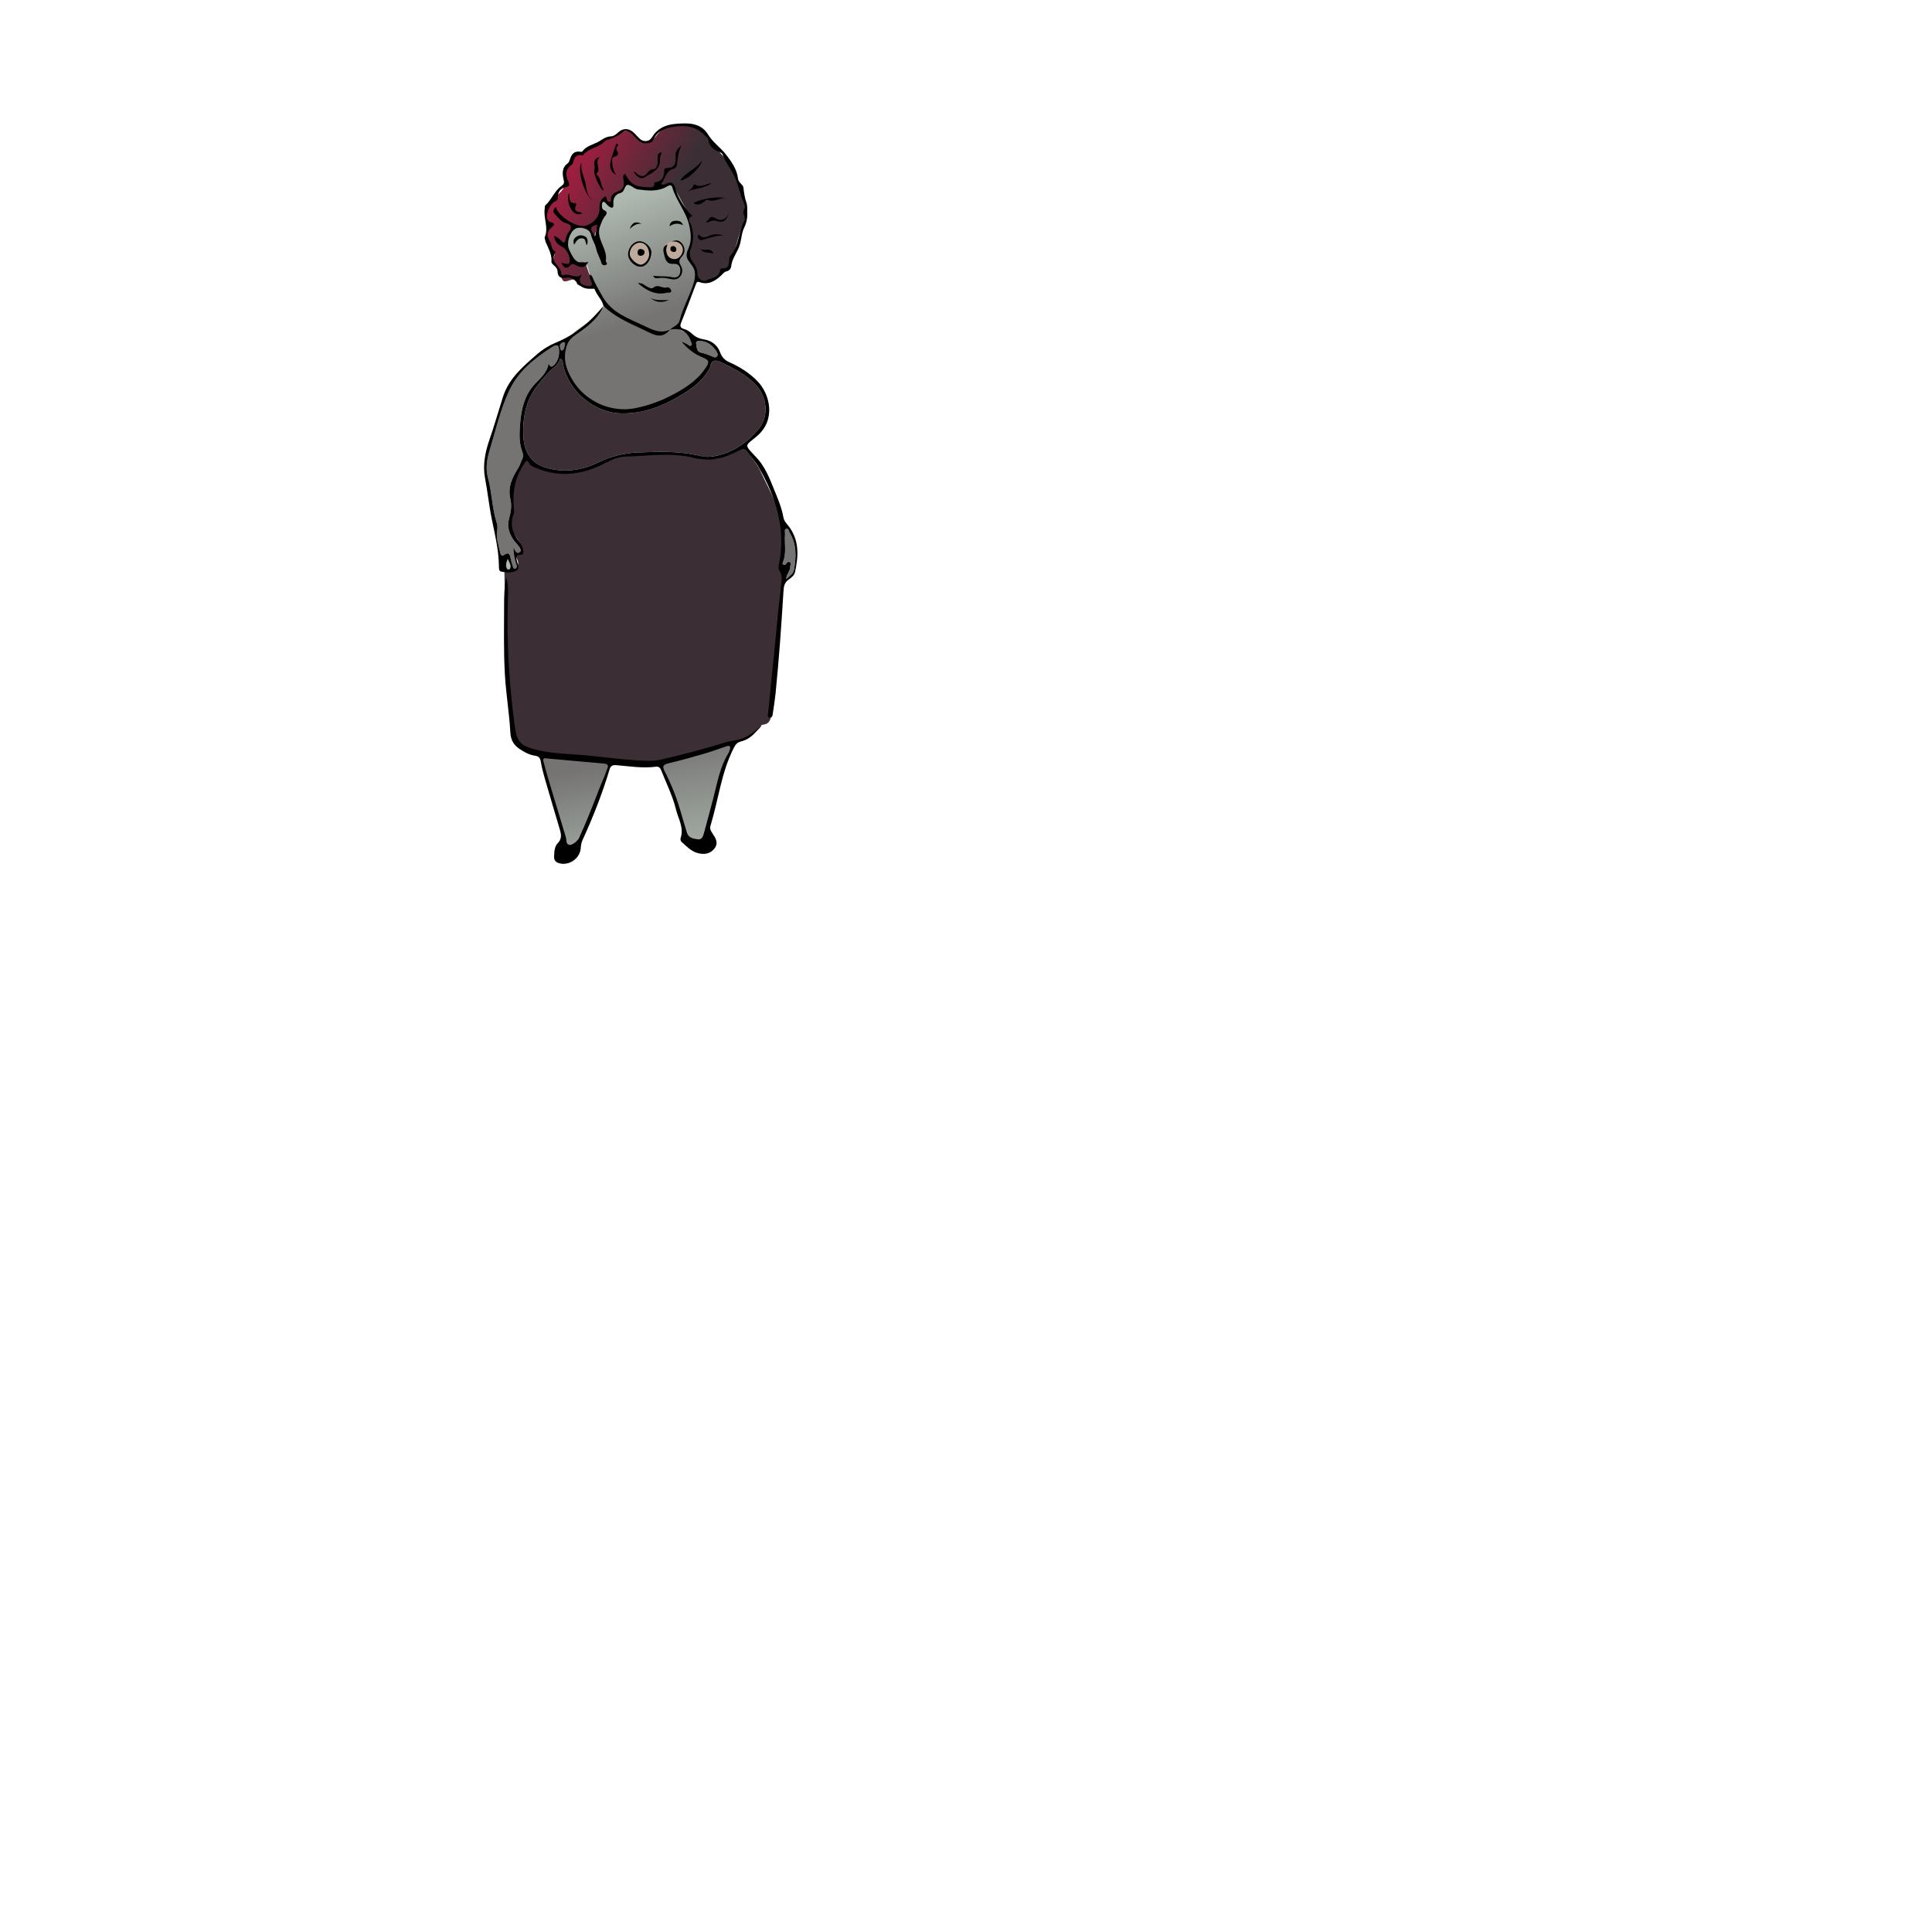 <?xml version="1.0" encoding="UTF-8"?><svg id="personnage3" xmlns="http://www.w3.org/2000/svg" xmlns:xlink="http://www.w3.org/1999/xlink" viewBox="0 0 1080 1080"><defs><style>.cls-1,.cls-2,.cls-3,.cls-4,.cls-5,.cls-6,.cls-7,.cls-8,.cls-9{stroke-width:0px;}.cls-2{fill:#757473;}.cls-3{fill:#3b2f35;}.cls-4{fill:#beaa9a;}.cls-5{fill:#aeb9b0;}.cls-6{fill:url(#Dégradé_sans_nom_28);}.cls-7{fill:url(#Dégradé_sans_nom_24);}.cls-8{fill:url(#Dégradé_sans_nom_27);}.cls-9{fill:url(#Dégradé_sans_nom_23);}</style><linearGradient id="Dégradé_sans_nom_27" x1="280.85" y1="72.27" x2="378.32" y2="129.2" gradientUnits="userSpaceOnUse"><stop offset="0" stop-color="#f01048"/><stop offset=".88" stop-color="#3b2f35"/></linearGradient><linearGradient id="Dégradé_sans_nom_28" x1="356.07" y1="179.33" x2="328.6" y2="101.51" gradientUnits="userSpaceOnUse"><stop offset="0" stop-color="#757473"/><stop offset=".82" stop-color="#aeb9b0"/></linearGradient><linearGradient id="Dégradé_sans_nom_23" x1="322.52" y1="430.82" x2="340.04" y2="523.12" gradientUnits="userSpaceOnUse"><stop offset="0" stop-color="#757473"/><stop offset=".72" stop-color="#aeb9b0"/></linearGradient><linearGradient id="Dégradé_sans_nom_24" x1="387.34" y1="411.2" x2="402.99" y2="515.74" gradientUnits="userSpaceOnUse"><stop offset="0" stop-color="#757473"/><stop offset=".72" stop-color="#aeb9b0"/></linearGradient></defs><path class="cls-8" d="m342.33,76.47c-1.72.9-5.33,2.42-8.73,3.39s-8.24,5.82-8.24,5.82c0,0-4.85,0-5.82,1.45s-2.42,5.82-3.39,7.76,0,6.79-.48,8.24,0,1.94-3.39,5.33-4.36,5.33-5.82,6.79-.97,8.73-.97,8.73c0,0,2.91,2.42,1.45,4.36s-2.91,6.79-1.45,7.76,5.33,4.85,4.36,6.79,0,4.36,2.42,8.24c2.42,3.88.97,7.27,5.33,5.82s6.3-.97,6.3-.97c0,0-3.88,2.91.97,3.88s6.79,2.42,7.27.97-1.45-4.36-2.42-6.79-2.42-7.03-2.42-7.03c0,0,3.39-10.91,5.33-16.24s1.45-4.85,7.27-11.15c5.82-6.3,8.73-5.82,14.06-7.76s6.79-5.33,12.12-2.91,9.7.97,9.7,6.3,5.82,5.33,5.33,10.67,2.91,16.97,2.91,19.88,5.82,10.67,5.82,10.67c.97-1.45.97,3.39,7.27,0s9.7-4.85,11.15-8.73,4.36-15.03,6.3-20.37,4.85-11.15,1.94-16-5.82-20.37-9.21-21.82-8.24-8.73-9.7-10.67-8.24-9.7-12.12-9.7-11.15.97-14.55,2.91-4.36,5.33-7.27,6.3-4.85.97-8.73-2.42-3.39-4.36-12.61.48Z"/><path class="cls-3" d="m313.18,200.54c-.96,3.47-4.08,5.08-6.34,7.51-4.31,4.63-8.58,9.51-11.1,15.31-2.88,6.65-3.54,13.94-3.1,21.16.49,8.11,4.21,14.73,13.15,17.12,9.92,2.66,19.37,1.33,28.36-3,7.26-3.5,14.6-5.43,22.73-5.72,11.71-.41,23.33-.92,34.81,2.05,2.39.62,4.81.5,7.24.1,10.23-1.68,18.26-7.21,24.81-14.86,6.45-7.53,5.24-18.7-1.88-25.72-5.42-5.34-11.94-8.76-18.66-11.93-2.75-1.3-5.39-1.86-6.14,2.42-.16.9-.89,1.72-1.38,2.55-3.32,5.66-8.45,9.32-13.87,12.69-10.72,6.66-22.03,11.27-34.96,10.87-15.01-.47-29.56-12.94-32.15-27.73-.16-.92.12-2.01-1.52-2.84Z"/><path class="cls-2" d="m306.69,202.96c.85,2.7,1.97,2.21,3.21.89,1.85-1.97,2.6-4.34,2.64-7.02.07-3.98-.79-4.78-4.09-2.66-9.61,6.16-18.56,13.28-23.59,23.83-5.15,10.8-7.72,22.58-11.22,33.99-1.48,4.84-2.25,10.04-.85,15.14,2.23,8.11,2.23,16.65,4.77,24.71.43,1.36.69,2.95.42,4.32-.88,4.42.76,8.45,1.58,12.6.2,1.01.74,2.48,2.18,1.48,2.68-1.88,3.3-.4,3.72,1.93.24,1.32.66,2.6,1.06,3.88.27.88.38,2.25,1.75,1.72,1.29-.5.53-1.62.26-2.52-.83-2.78-1.52-5.59-1.56-9.43,1.06,2.12,1.88,4.24,3.63,2.73,1.17-1.01-.14-2.65-1.06-3.78-.54-.66-1.15-1.26-1.68-1.93-3.11-3.93-4.68-8.21-3.2-13.28,1-3.44,1.48-7.15.66-10.51-1.66-6.77,1.06-12.08,4.38-17.43.95-1.53,1.45-3.34,2.23-4.99.62-1.3.62-2.54.11-3.87-1.7-4.44-1.78-9.11-1.46-13.73.61-8.97,1.99-17.61,8.64-24.62,3.03-3.19,6.74-6.16,7.46-11.45Z"/><path class="cls-2" d="m439.42,323.69c2.4-1.9,4.05-3.03,4.45-5.29,1.26-7.08,1.52-14.03-2.37-20.51-.53-.89-.59-2.54-1.9-2.29-1.42.28-.66,1.83-.76,2.82-.48,5.28,1,10.71-1.2,15.87-.19.44-.34.98.18,1.31.6.38,1.18.18,1.59-.35.54-.69,1.1-1.5,2.06-.96,1.22.68.16,1.74.22,2.63.14,2.15-1.83,3.59-2.29,6.77Z"/><path class="cls-2" d="m389.12,191.71c.32,2.89.46,4.97,2.63,5.41,2.26.46,4.33,1.27,6.42,2.18.81.36,1.91.91,2.66-.09.67-.89.23-1.91-.29-2.71-2.11-3.29-4.89-5.57-8.98-5.93-1.76-.16-2.53.42-2.44,1.15Z"/><path class="cls-2" d="m314.76,191.36c-1.17.51-2.06,1.25-1.63,2.75.21.72.08,2.15,1.22,1.71,1.37-.52,1.12-2.27,1.5-3.5.22-.7-.29-1.09-1.1-.96Z"/><path class="cls-5" d="m283.82,312.45c-1,2.58-1.36,4.23-.11,5.79.15.19,1.1.12,1.24-.11,1.12-1.83-.05-3.27-1.13-5.68Z"/><path class="cls-6" d="m350.81,101.69c-.73,1.21-2.91,6.55-4.85,6.3s-2.91,0-3.39,2.18.48,5.58-.97,4.85-2.18-4.36-3.88-3.88-1.21,4.12-1.45,5.09,1.94.48,1.21,3.64-2.18,4.12-2.67,7.76-1.21,5.82-.24,9.46,2.18,8.97,2.18,8.97c0,0-5.33-15.27-6.06-16s-3.64-2.67-6.55-2.67-4.36-.24-5.58,2.91-2.42,6.3-1.45,8.73.24,7.03,3.64,7.52,5.09-.97,6.55.48,2.18,6.55,3.39,9.94,4.12,8.24,5.82,10.18,1.7,3.64.48,4.85-2.91,5.09-5.82,6.79-9.94,6.3-11.4,8.24-4.61,5.82-4.61,9.21,1.21,16.97,5.82,19.4,10.91,14.06,19.88,13.82,21.82-.97,24-2.18,7.03-2.91,10.67-5.58,10.67-4.61,12.61-8,7.52-7.52,8-10.18-.97-3.64-3.64-4.61-5.33-3.88-4.85-5.82-2.42-6.79-3.88-7.27-5.09-1.7-4.85-3.15,2.67-3.64,3.39-7.27,4.85-12.61,5.33-14.3,1.45-6.79,1.21-8.97-4.85-5.58-3.88-8.97.97-7.03,1.45-10.67-1.45-12.85-3.15-16-6.3-11.88-7.52-13.09-1.94,0-4.61.97-6.3,2.67-9.7,1.7-10.67-2.91-11.15-5.33"/><path class="cls-4" d="m355.42,135.39c-.77.77-3.39,2.91-3.64,4.85s1.45,5.82,2.67,6.55,3.15,3.39,4.36,2.18,3.15-1.45,3.88-4.85.48-5.09-.73-6.79-6.06-2.42-6.55-1.94Z"/><path class="cls-4" d="m377.24,134.42s-5.09,1.21-5.33,2.91-.24,6.3,1.45,7.27,3.88,1.21,4.85.24,3.15-1.7,3.39-3.39.73-2.42-.73-4.61-3.64-2.42-3.64-2.42Z"/><path class="cls-3" d="m293.84,256.86c-.97,1.94-5.58,7.03-6.06,11.4s-1.21,8-1.21,10.91.73,5.82,0,9.46-2.42,6.06-.24,8.73,5.58,7.27,5.58,9.21.73,2.91-.97,3.15-2.42-.73-2.91,0,2.42,3.88,1.45,6.06-1.21,2.42-2.67,3.15-4.85.48-4.85.48c0,0,.48,24,.48,33.22s3.39,47.52,3.64,51.16-2.18,12.61,9.21,15.52,43.4,7.52,48.25,7.03,34.91,2.18,42.67-2.67c7.76-4.85,20.85-7.03,24.25-8s6.3-2.18,8.97-4.36,5.58-4.12,6.06-5.58,4.36.73,5.58-5.33,7.27-77.34,6.79-79.28-1.45-7.27-1.21-10.67,1.94-14.79-.97-23.52-9.46-20.85-10.91-24.25-9.21-12.85-9.21-12.85c0,0-12.61,6.79-15.52,6.55s-13.58-2.67-18.43-2.42-16.73-.73-19.64-.48-12.61,1.21-15.76,1.7-14.55,6.3-18.43,7.27-20.37,3.64-25.46-.73-8.49-4.85-8.49-4.85Z"/><path class="cls-9" d="m302.56,422.46c.55,2.51,13.27,46.32,11.88,47.28-1.28.88.97,6.06,4.36,4.12s6.3-1.94,6.79-5.58,3.39-10.91,5.82-16.49c2.42-5.58,5.58-16.73,7.03-19.64s2.91-7.27-.24-7.03-10.18-1.21-14.55-1.21-12.12-.97-14.55-.97-6.55-.48-6.55-.48Z"/><path class="cls-7" d="m404.15,415.67c-1.45,1.7-21.82,7.03-25.22,7.76s-8.97,2.91-9.7,3.88,2.67,7.76,3.88,9.94,3.88,8.24,5.09,12.12,2.18,9.46,2.91,11.64.73,6.3,2.42,7.27,4.12,3.64,6.55,2.42,5.82-3.64,6.06-6.55,3.39-17.21,3.88-19.88,3.64-11.15,4.85-14.55,3.64-7.03,4.12-11.15-4.85-2.91-4.85-2.91Z"/><path class="cls-1" d="m381.36,467.8c.97,3.15,4.12,6.06,6.55,7.27s8.24,2.42,9.46.48,3.15-4.85,2.18-6.06-2.42-5.82-3.39-5.33-.97,3.88-2.42,4.61-3.15,3.15-5.82,1.45-6.79-3.39-6.79-3.39"/><path class="cls-1" d="m314.2,469.49s.73,3.15,2.67,3.39,4.61-2.18,5.58-2.18.97,1.21,1.21,2.42-.48,5.09-1.7,5.82-2.91,2.91-4.85,3.15-4.85.97-5.58-1.21-1.94-3.88-1.21-6.06,3.88-5.33,3.88-5.33Z"/><path class="cls-1" d="m337.34,171.01c-.71-3.45-3.6-5.73-4.76-8.96-.43-1.2-1.64-.7-2.58-.64-3.2.23-5.68-1.22-7.62-3.57-1.67-2.02-3.52-3.01-6.23-2.53-2.52.45-4.36-.48-4.45-3.41-.04-1.32-.64-2.31-1.6-3.16-.82-.73-1.93-1.54-1.84-2.63.4-4.66-2.58-8.26-3.64-12.45-.09-.35-.23-.79-.11-1.08,2.33-5.33-.86-10.65,0-15.98.1-.6-.06-1.46.29-1.76,3.52-3.13,5.05-7.96,8.85-10.71,1.63-1.18,1.88-1.81,1.42-3.71-.82-3.36-.99-6.86,2.44-9.23,1.01-.7,1.09-1.87,1.44-2.89.79-2.34,2.18-3.77,4.83-3.54.6.05,1.55.21,1.76-.09,2.33-3.35,6.33-3.74,9.4-5.67,2.12-1.33,4.01-2.65,6.5-2.77,1.6-.07,2.66-.85,3.77-1.91,3.13-2.98,6.53-2.8,9.58.35.93.96,1.82,1.98,2.81,2.88,2.34,2.16,5.28,1.8,6.95-.94,2.94-4.82,7.48-6.84,12.78-7.33,6.93-.64,14.35-.86,18.42,5.83,2.75,4.52,6.93,7.26,9.92,11.08,3.03,3.88,6.3,8.28,6.88,13.68.11,1.03.67,1.78,1.35,2.52.65.71,1.58,1.51,1.65,2.33.61,7.5,4.38,14.76.42,22.63-1.57,3.12-1.46,7.26-2.88,10.81-1.42,3.57-3.94,6.68-4.35,10.69-.14,1.34-1.14,2.54-2.56,2.84-1.48.31-2.11,1.46-3.08,2.35-3.36,3.1-7.12,5.4-11.96,3.71-1.6-.56-1.82.31-2.25,1.44-2.7,7.17-5.38,14.36-8.24,21.47-.82,2.04.23,2.84,1.69,3.24,1.97.54,3.45,1.66,4.89,3,1.8,1.67,3.87,2.45,6.41,2.86,4.12.67,7.42,3.11,8.93,7.25.94,2.57,2.44,4.26,4.99,5.4,5.91,2.65,11.42,6.02,15.95,10.77,6.96,7.29,10.34,21.46-.29,30.56-6.73,5.76-7.68,4.3-.5,11.86,4.52,4.77,7.12,10.79,9.49,16.77,2.19,5.52,4.72,10.98,5.74,16.93.39,2.26,2.2,3.77,3.45,5.54,5.49,7.8,4.91,16.33,3.02,24.97-.4,1.84-2.06,3.13-3.5,4.12-2.6,1.79-2.81,4.19-2.98,6.97-1.15,18.86-2.49,37.71-4.37,56.52-.35,3.51-.9,7.01-1.43,10.5-.21,1.38-.14,3.46-2.04,3.23-1.53-.19-.73-2.13-.63-3.18.99-10.68,2.13-21.34,3.19-32.01.91-9.09,1.77-18.19,2.68-27.29.33-3.27.84-6.53,1.09-9.8.25-3.3,1.48-6.68-.72-9.86-.7-1.02-.52-2.4-.28-3.58,3.98-19.69-1.61-37.4-11.3-54.19-1.93-3.35-4.67-6.22-6.99-9.35-1.3-1.74-2.64-.65-3.87-.07-6.08,2.9-12.16,5.72-19.17,4.98-1.81-.19-3.68-.18-5.43-.64-13.02-3.44-26.17-1.24-39.26-.9-5.21.14-9.7,3.05-14.34,5.17-11.63,5.3-23.4,6.17-35.37,1.19-1.35-.56-2.88-1.02-3.65-2.32-1.52-2.56-1.81-1.88-3.3.35-5.19,7.81-6.41,16.25-5.38,25.3.11.94-.03,1.99-.35,2.89-2.02,5.68-.38,10.54,3.27,14.92,1.22,1.47,1.88,3.12,2.22,4.94.21,1.12.24,2.48-1.33,2.44-3.06-.07-2.62,1.74-2.17,3.63.44,1.86,1.67,4.22-.48,5.31-2.59,1.3-5.72,1.04-8.54.4-1.19-.27-1.08-2.03-1.1-3.25-.12-8.71-2.15-17.17-3.89-25.61-1.61-7.76-2.4-15.64-3.88-23.42-1.33-7.04.02-14.28,2.43-21.24,2.76-7.95,5.04-16.06,7.6-24.08,3.33-10.42,11.32-17.11,19.16-23.91,3.24-2.81,6.83-4.99,10.84-6.63,10.6-4.36,19.07-11.58,26.23-20.42-3.12,7.66-9.6,12.09-15.99,16.54-2.32,1.61-3.87,3.46-4.7,6.2-2.31,7.6.14,13.98,4.29,20.26,7.2,10.88,21.15,16.91,34.23,14.24,6.76-1.38,13.16-3.6,19.2-6.65,7.49-3.79,14.69-8.14,19.67-15.31,2.73-3.92,2.63-4.77-1.68-6.56-4.51-1.87-8.18-4.84-11.33-8.56,1.16.34,2.15.95,3.19,1.47.69.35,1.31,1.45,2.19.62.79-.74.02-1.6-.23-2.36-1.81-5.52-5.9-7.79-11.68-6.52,1.78-1.76,4.72-2.46,5.4-5.19,1.83-7.38,5.83-13.92,7.91-21.19,1.19-4.17.98-8-2.2-11.22-2.31-2.34-2.17-4.82-.91-7.56,1.98-4.31,1.57-8.58.52-13.17-1.77-7.78-7.3-13.74-9.46-21.27-.41-1.44-1.58-1.26-2.67-.59-5.16,3.18-10.7,2.53-16.32,1.84-2.37-.29-3.94-2.49-5.78-2.59-2.04-.11-1.65,3.81-4.02,4.46-3.27.9-4.39,3.11-4.12,6.34.22,2.63-1.14,2.23-2.6,1.17-.68-.49-1.2-1.2-1.77-1.82-.43-.46-.91-.97-1.52-.52-.32.23-.45.83-.5,1.28-.13,1.13,0,2.68.85,3.04,3.1,1.32,1.39,2.73.35,4.22-.99,1.41-1.5,3.04-2.15,4.62-2.94,7.19,4.37,12.74,3.08,19.67-.12.67,1.55,1.59.02,2.31-1,.47-2.19-.05-2.44-1.01-.7-2.78-2.41-5.34-2.91-7.9-.57-2.9-2.33-5.13-2.93-7.99-.78-3.7-6.13-5.13-9.06-3.14-3,2.04-4.7,7.9-3.25,11.23,3.16,7.23,5.2,8.57,10.79,7.07-1.5,3.06-3.54,3.68-6.94,1.86-1.29-.69-2-1.19-3.3.32-1.9,2.2-3.49,1.02-4.88-1.67,2.21.39,5.17,1.89,4.7-1.56-.38-2.81-1.37-5.79-4.44-7.51-1.94-1.08-4.08-2.54-4.16-6.08,1.61,1.1,2.99,1.68,3.83,2.7,1.86,2.28,2.08.97,2.56-.84.37-1.39.86-2.92,1.76-3.98,2.37-2.78.94-4.22-1.67-4.91-2.86-.75-4.22-3.16-6.1-4.93-1.13-1.05-1.16-2.77.51-4.07,1.28,5.19,11.4,11.58,16.33,10.53,4.61-.98,8.33-5.32,8.08-9.79-.16-2.96.69-5.2,3.29-6.7.91.52.54,1.6,1.02,2.27.26.37.69.82,1.08.86.72.07,1.08-.57,1.05-1.2-.11-2.93,1.85-3.94,4.15-4.81,2.57-.97,3.3-3.02,2.97-5.61-.17-1.35-1.03-2.83.71-4.15.8,1.56,1.71,2.92,2.8,4.2,2.65,3.11,6.2,3.06,9.69,3.33,1.86.14,4.19.64,3.82-2.64,0-.01.44-.09.67-.12,3.64-.44,4.83-3.01,4.88-6.15.03-1.68.79-1.78,1.99-1.81,3.82-.09,4.63-2.58,4.43-5.73-.2-3.16.22-4.28,3.3-6.92-1.79,3.48-2.19,7.22-2.57,11-.08.79-1.07,1.96-1.83,2.13-4.63,1.04-4.54,5.72-7.07,8.37,1.09.82,1.92.39,2.64.03,3.27-1.63,4.51-.57,5.5,2.93,1.52,5.39,4.71,10.03,8.51,14.18.29.31,1.49.53.34,1.1-2.07,1.03-1,2.56-.56,3.74,1.81,4.76,2.14,9.47.23,14.26-1.1,2.76-.44,5.31,1.21,7.56,1.48,2.02,2.56,4.02,2.51,6.66-.04,2.32,2.87,4.56,4.74,3.55,2.9-1.55,7.36-1.18,7.96-5.91.09-.74.78-.88,1.41-.85,3.18.19,3.41-2.06,3.64-4.34.09-.84-.04-1.94.43-2.46,5.16-5.65,4.69-13.53,7.93-19.93.38-.76.23-1.96-.04-2.84-.38-1.21-.64-2.23.06-3.46.78-1.38.19-2.66-.43-4.11-1.69-3.95-2.58-8.21-4.13-12.25-1.99-5.22-5.73-9.27-7.56-14.41-.14-.4-.66-.77-1.09-.95-3.41-1.43-6.46-3.1-6.88-7.41-.08-.77-1.22-1.44-1.89-2.15-4.77-5.02-10.88-5.87-17.2-4.88-4.82.75-9.55,2.35-11.75,7.53-.47,1.12-1.22,1.22-2.4,1.53-4.16,1.07-6.18-1.64-8.44-4.08-1.69-1.82-4.15-3.6-6.01-2.03-2.9,2.45-6.12,3.61-9.53,4.72-.52.17-.89.79-1.35,1.19-3.38,2.96-8.45,3.2-11.32,7.01-.1.13-.47.1-.71.07-2.89-.47-4.29.94-4.81,3.66-.13.66-.53,1.46-1.06,1.83-3.55,2.47-3.36,5.72-1.8,9.07.88,1.89.87,2.86-1.39,3.33-2.89.6-4.37,2.56-4.39,5.49,0,1.27-.36,1.93-1.6,2.46-2.61,1.11-5.06,6.44-4.49,9.22.25,1.19.86,2.05,2.01,2.37,2.93.81,2.06,1.58.33,3.14-2.24,2.03-2.76,4.4-.8,7.4,1.16,1.78.55,4.65,3.12,5.86.06.03-.08.69-.25.99-2.91,5.11,3.81,7.35,3.51,11.7-.01.18.92.71,1.21.59,3.43-1.48,7.03,2.66,10.37-.6-2.21,3.76-1.23,5.98,2.83,6.58,2.1.31,3.52,0,2.36-2.7-.47-1.09-1.34-2.23-.71-3.69,1.45.71,1.59,2.02,2.09,3.08,1.5,3.2,3.26,6.25,5.01,9.32,5.19,9.11,14.53,12.16,23.16,16.27,4.63,2.21,9.27,4.62,14.59,2.08-3.19,3.78-6.34,4.35-11.34,1.85-8.97-4.48-18.57-7.87-25.96-15.09Zm-24.16,29.53c-.96,3.47-4.08,5.08-6.34,7.51-4.31,4.63-8.58,9.51-11.1,15.31-2.88,6.65-3.54,13.94-3.1,21.16.49,8.11,4.21,14.73,13.15,17.12,9.92,2.66,19.37,1.33,28.36-3,7.26-3.5,14.6-5.43,22.73-5.72,11.71-.41,23.33-.92,34.81,2.05,2.39.62,4.81.5,7.24.1,10.23-1.68,18.26-7.21,24.81-14.86,6.45-7.53,5.24-18.7-1.88-25.72-5.42-5.34-11.94-8.76-18.66-11.93-2.75-1.3-5.39-1.86-6.14,2.42-.16.9-.89,1.72-1.38,2.55-3.32,5.66-8.45,9.32-13.87,12.69-10.72,6.66-22.03,11.27-34.96,10.87-15.01-.47-29.56-12.94-32.15-27.73-.16-.92.12-2.01-1.52-2.84Zm-6.49,2.42c.85,2.7,1.97,2.21,3.21.89,1.85-1.97,2.6-4.34,2.64-7.02.07-3.98-.79-4.78-4.09-2.66-9.61,6.16-18.56,13.28-23.59,23.83-5.15,10.8-7.72,22.58-11.22,33.99-1.48,4.84-2.25,10.04-.85,15.14,2.23,8.11,2.23,16.65,4.77,24.71.43,1.36.69,2.95.42,4.32-.88,4.42.76,8.45,1.58,12.6.2,1.01.74,2.48,2.18,1.48,2.68-1.88,3.3-.4,3.72,1.93.24,1.32.66,2.6,1.06,3.88.27.88.38,2.25,1.75,1.72,1.29-.5.53-1.62.26-2.52-.83-2.78-1.52-5.59-1.56-9.43,1.06,2.12,1.88,4.24,3.63,2.73,1.17-1.01-.14-2.65-1.06-3.78-.54-.66-1.15-1.26-1.68-1.93-3.11-3.93-4.68-8.21-3.2-13.28,1-3.44,1.48-7.15.66-10.51-1.66-6.77,1.06-12.08,4.38-17.43.95-1.53,1.45-3.34,2.23-4.99.62-1.3.62-2.54.11-3.87-1.7-4.44-1.78-9.11-1.46-13.73.61-8.97,1.99-17.61,8.64-24.62,3.03-3.19,6.74-6.16,7.46-11.45Zm132.73,120.72c2.4-1.9,4.05-3.03,4.45-5.29,1.26-7.08,1.52-14.03-2.37-20.51-.53-.89-.59-2.54-1.9-2.29-1.42.28-.66,1.83-.76,2.82-.48,5.28,1,10.71-1.2,15.87-.19.44-.34.98.18,1.31.6.38,1.18.18,1.59-.35.54-.69,1.1-1.5,2.06-.96,1.22.68.16,1.74.22,2.63.14,2.15-1.83,3.59-2.29,6.77Zm-50.3-131.98c.32,2.89.46,4.97,2.63,5.41,2.26.46,4.33,1.27,6.42,2.18.81.36,1.91.91,2.66-.09.67-.89.23-1.91-.29-2.71-2.11-3.29-4.89-5.57-8.98-5.93-1.76-.16-2.53.42-2.44,1.15Zm-56.46-59.63c.47-2.36.87-4.38,1.3-6.53-4.28,1.05-4.51,2.12-1.3,6.53Zm-17.91,59.28c-1.17.51-2.06,1.25-1.63,2.75.21.72.08,2.15,1.22,1.71,1.37-.52,1.12-2.27,1.5-3.5.22-.7-.29-1.09-1.1-.96Zm-30.94,121.09c-1,2.58-1.36,4.23-.11,5.79.15.19,1.1.12,1.24-.11,1.12-1.83-.05-3.27-1.13-5.68Z"/><path class="cls-1" d="m425.46,405.59c-3.08,3.92-6.11,7.76-11.27,8.86-2.06.44-3.16,1.95-4.1,3.82-6.9,13.67-8.51,28.91-12.92,43.32-.52,1.69.19,2.94,1.14,4.35,1.71,2.52,3.47,5.29,1.09,8.36-2.28,2.93-5.37,3.48-8.87,2.71-4.05-.89-6.66-3.9-9.58-6.44-.44-.38-.7-1.44-.5-2.01,2.03-5.88-1.32-10.9-2.61-16.19-1.83-7.48-5.34-14.39-8.14-21.54-.58-1.47-1.23-2.48-3.18-2.22-7.31.95-14.58-.24-21.84-.87-2.21-.19-3.31.27-3.98,2.52-4.02,13.45-9.18,26.48-15.01,39.24-.67,1.47-.95,2.96-1.05,4.57-.38,5.79-6.43,10.02-12.02,8.5-1.88-.51-2.99-1.74-2.88-3.7.15-2.67.14-5.6,2.1-7.59,2.29-2.33,1.91-4.78,1.16-7.37-2.73-9.35-5.55-18.67-8.25-28.02-.98-3.38-1.9-6.81-2.46-10.28-.35-2.13-1.37-2.9-3.27-3.18-3.21-.47-5.99-2.02-8.62-3.79-3.2-2.15-4.89-5-5.11-9.11-.59-10.95-2.45-21.77-3.07-32.75-.72-12.95-.44-25.87-.41-38.8.01-5.07.08-10.14,1.23-15.17,1.23,4.08,1.01,8.34.87,12.45-.81,23.6.73,47.06,3.81,70.45,1.23,9.33,3.33,11.33,12.65,13.55,9.57,2.28,19.34,2.13,29,3.15,10.27,1.08,20.52,2.43,30.87,2.84,3.2.13,6.26.07,9.39-.66,11.84-2.76,23.6-5.76,35.2-9.41,1.84-.58,3.77-.98,5.68-1.25,6.1-.84,10.74-4.21,14.96-8.35Zm-17.3,12.83c.12-1.93-1.06-1.57-2.14-1.21-4.15,1.37-8.25,2.92-12.44,4.14-6.64,1.93-13.31,3.78-20.03,5.38-3.06.72-3.36,1.9-1.98,4.47,1.6,3,2.95,6.14,4.3,9.27,3.48,8.07,5.49,16.62,8.11,24.97.99,3.13,3.68,3.35,6.07,3.74,2.29.38,2.98-1.65,3.47-3.49,1.84-6.81,3.73-13.61,5.47-20.45,2.09-8.25,3.57-16.69,8.16-24.09.5-.81.69-1.82,1.02-2.72Zm-102.34,5.55c-1.27-.16-2.61-.36-2.02,1.72.83,2.92,1.56,5.87,2.42,8.78,3.34,11.17,6.71,22.33,10.08,33.5.47,1.55-.1,3.9,1.97,4.33,2.28.48,3.55-1.68,4.96-3.1.57-.57.78-1.5,1.13-2.27,5.58-12.17,10.03-24.8,15.06-37.2.9-2.23,0-2.76-2.04-2.93-10.52-.89-21.04-1.87-31.56-2.82Zm5.5,53.49c-.12,1.75.12,3.18,2.16,3.67,3.42.83,8.33-1.89,9.42-5.28.29-.92.8-1.93-.16-2.69-.8-.63-1.58-.1-2.31.4-2.06,1.41-3.99.99-5.5-.79-1.67-1.97-2.35-1.02-2.83.77-.34,1.28-.52,2.61-.78,3.92Zm81.49-2.14c2.24.12,4.08-.68,5.28-2.59,1.4-2.23,0-4.28-1.37-5.52-1.22-1.1-1.84,1.07-2.42,1.89-2.07,2.94-4.58,2.7-7.37,1.41-.83-.38-1.84-1.41-2.5-.23-.6,1.08.76,1.62,1.46,2.18,2.02,1.62,4.25,2.82,6.93,2.85Z"/><path class="cls-1" d="m375.44,135.1c2.4-1.23,4.54-.85,6.07,1.37,1.53,2.24,1.52,4.82-.21,6.78-1.58,1.78-2.14,2.98-.73,5.24,1.15,1.84,1.11,4.33-.44,6.18-1.48,1.77-3.56,1.75-5.7,1.23-2.12-.51-4.28-.76-6.48-.43-1.07.16-2.18.24-2.81-1.35,3.68.62,7.21.02,10.73.86,2.5.59,4.34-.74,4.44-3.48.09-2.55-1.04-4.24-3.93-3.99-3.4.3-4.39-2.11-5-4.68-.55-2.29-1.5-4.88,1.74-6.18-.26,1.06-.8,2.14-.72,3.17.18,2.48,1.28,4.62,3.98,4.97,2.7.35,4.28-1.43,5.13-3.8,1-2.77-1.36-6.76-6.06-5.89Z"/><path class="cls-1" d="m356.59,158.3c2.58-.23,3.44.96,4.53,1.6,1.3.76,3.1,1.79,4.04.96,2.67-2.36,5.18.7,7.76-.21.86-.3,2.23.85,2.29,1.9.1,1.49-1.41.83-2.23,1.04-6.19,1.56-11.13-.81-16.4-5.29Z"/><path class="cls-1" d="m357.55,134.85c3.1.05,6.56,3.26,6.57,6.1.02,4.3-2.97,8.26-6.16,8.15-3.48-.12-6.94-3.73-6.85-7.15.1-3.73,3.2-7.15,6.44-7.09Zm-5.53,7.25c.05,2.31,3.77,5.84,6.16,5.84,2.31,0,4.83-3.18,4.72-5.98-.14-3.68-2.34-6.34-5.21-6.3-3.04.04-5.74,3.1-5.67,6.44Z"/><path class="cls-1" d="m325.08,90.89c-.76,4.5,1.42,7.67,2.15,11.11.72,3.35.5,7.42,4.23,9.72-4.33-1.4-9.2-16.69-6.38-20.83Z"/><path class="cls-1" d="m369.96,85.1c-.44,1.4-1.13,2.47-1.04,3.46.59,6.28-4.56,7.95-8.4,10.52-2.05,1.37-4.21.19-6.3-2.97,1.27-.15,1.55,1.01,2.25,1.38.97.51,1.89,1.1,3.06.88,2.35-.44,2.53-3.59,5.72-3.8,2.53-.16,2.51-4.1,2.43-6.57-.06-1.74.4-2.47,2.28-2.9Z"/><path class="cls-1" d="m335.23,87.77c-3.29,3.15,1.38,7.01-2.05,9.51,3.01,2.14,2.34,6.11,4.32,8.76-.18.1-.46.35-.56.29-1.48-.87-5.28-9.21-4.77-10.74.4-1.23.25-2.36.11-3.57-.2-1.77-.02-3.43,2.95-4.25Z"/><path class="cls-1" d="m318.13,107.8c.35,3.05-.28,5.84,3.3,5.75.41-.01.97.52.69,1.06-2.09,4.14,1.59,3.43,3.54,4.61-1.6.74-3.21.88-4.75-.34-2.6-2.07-4.29-7.54-2.79-11.09Z"/><path class="cls-1" d="m387.6,113.4c6.49-2.8,12.85-3.64,19.43-2.59-3.84-.97-7.2,2.5-11.1,1.05-1.31-.49-1.9.7-2.79,1.24-1.73,1.06-3.53,2-5.54.3Z"/><path class="cls-1" d="m345.64,80.81c-.17,1.01-1.62,1.66-.98,2.87,1.01,1.89,1.62,3.21-1.41,4-1.64.43-.99,2.79-.91,4.31.1,2.06,1.02,3.9,1.99,5.71-2.81-1.36-3.52-4.14-3.13-6.55.61-3.7,2.18-7.23,3.34-10.84.37.17.73.33,1.1.5Z"/><path class="cls-1" d="m392.42,89.61c-.42,3.95-8.69,11.45-12.13,11.21,3.04-4.71,9.11-6.26,12.13-11.21Z"/><path class="cls-1" d="m397.82,102.34c-4.39,3.41-10.18,2.69-14.86,5.33,1.92-1.08,3.99-1.66,4.63-4.1.05-.2.73-.48.91-.38,3.34,1.93,6.19-.36,9.32-.86Z"/><path class="cls-1" d="m404.6,131.55c-4.13.14-7.98,1.31-11.85,2.54-1.09.34-2.23-.05-2.62-1.35-.12-.4-.02-1.05.25-1.34.53-.57.72.14,1.06.43,1.69,1.41,3.46.75,5.11-.04,2.64-1.26,5.3-.84,8.05-.24Z"/><path class="cls-1" d="m407.56,118.94c-1.59,4.64-3.21,5.81-7.38,4.51-2.15-.67-3.54.8-5.28.94-.25-.98.56-.79.76-1.13,1.17-1.97,2-2.73,4.6-1.12,2.9,1.8,5.87.46,7.29-3.2Z"/><path class="cls-1" d="m328.19,137.09c-1.28-1.38-.41-3.68-2.68-3.88-2.36-.21-3.31,1.57-4.54,3.56-.88-2.18-.21-3.4,1.16-4.37,1.54-1.09,3.27-1.1,4.83-.27,1.82.97,1.65,2.76,1.23,4.97Z"/><path class="cls-1" d="m363.4,166.47c3.09,1.75,6.52,1.23,10.54,1.29-4.31,1.69-7.12,1.32-10.54-1.29Z"/><path class="cls-1" d="m381.8,125.85c-2.5-1.05-4.85-1.27-7.51.68.21-2.37,1.42-2.9,2.88-3.06,1.97-.22,3.78.02,4.64,2.37Z"/><path class="cls-1" d="m398.79,141.69c-2.76-.84-5.82.22-7.45-2.93,1.91,2.34,5.8-1.17,7.45,2.93Z"/><path class="cls-1" d="m352.02,127.92c1.37-3.66,3.41-4.41,6.74-2.76-2.62-.48-4.55.89-6.74,2.76Z"/><path class="cls-1" d="m378.09,139.48c-.08,1.16-.77,1.49-1.74,1.34-.93-.14-1.59-.66-1.59-1.67,0-1,.58-1.65,1.58-1.58,1.13.07,1.66.86,1.75,1.91Z"/><path class="cls-1" d="m358.06,139.15c1.09.2,2.25.44,2.24,1.85,0,1.07-.76,1.82-1.79,1.96-1.26.17-2.1-.43-2.09-1.82,0-1.08.44-1.86,1.64-1.98Z"/></svg>